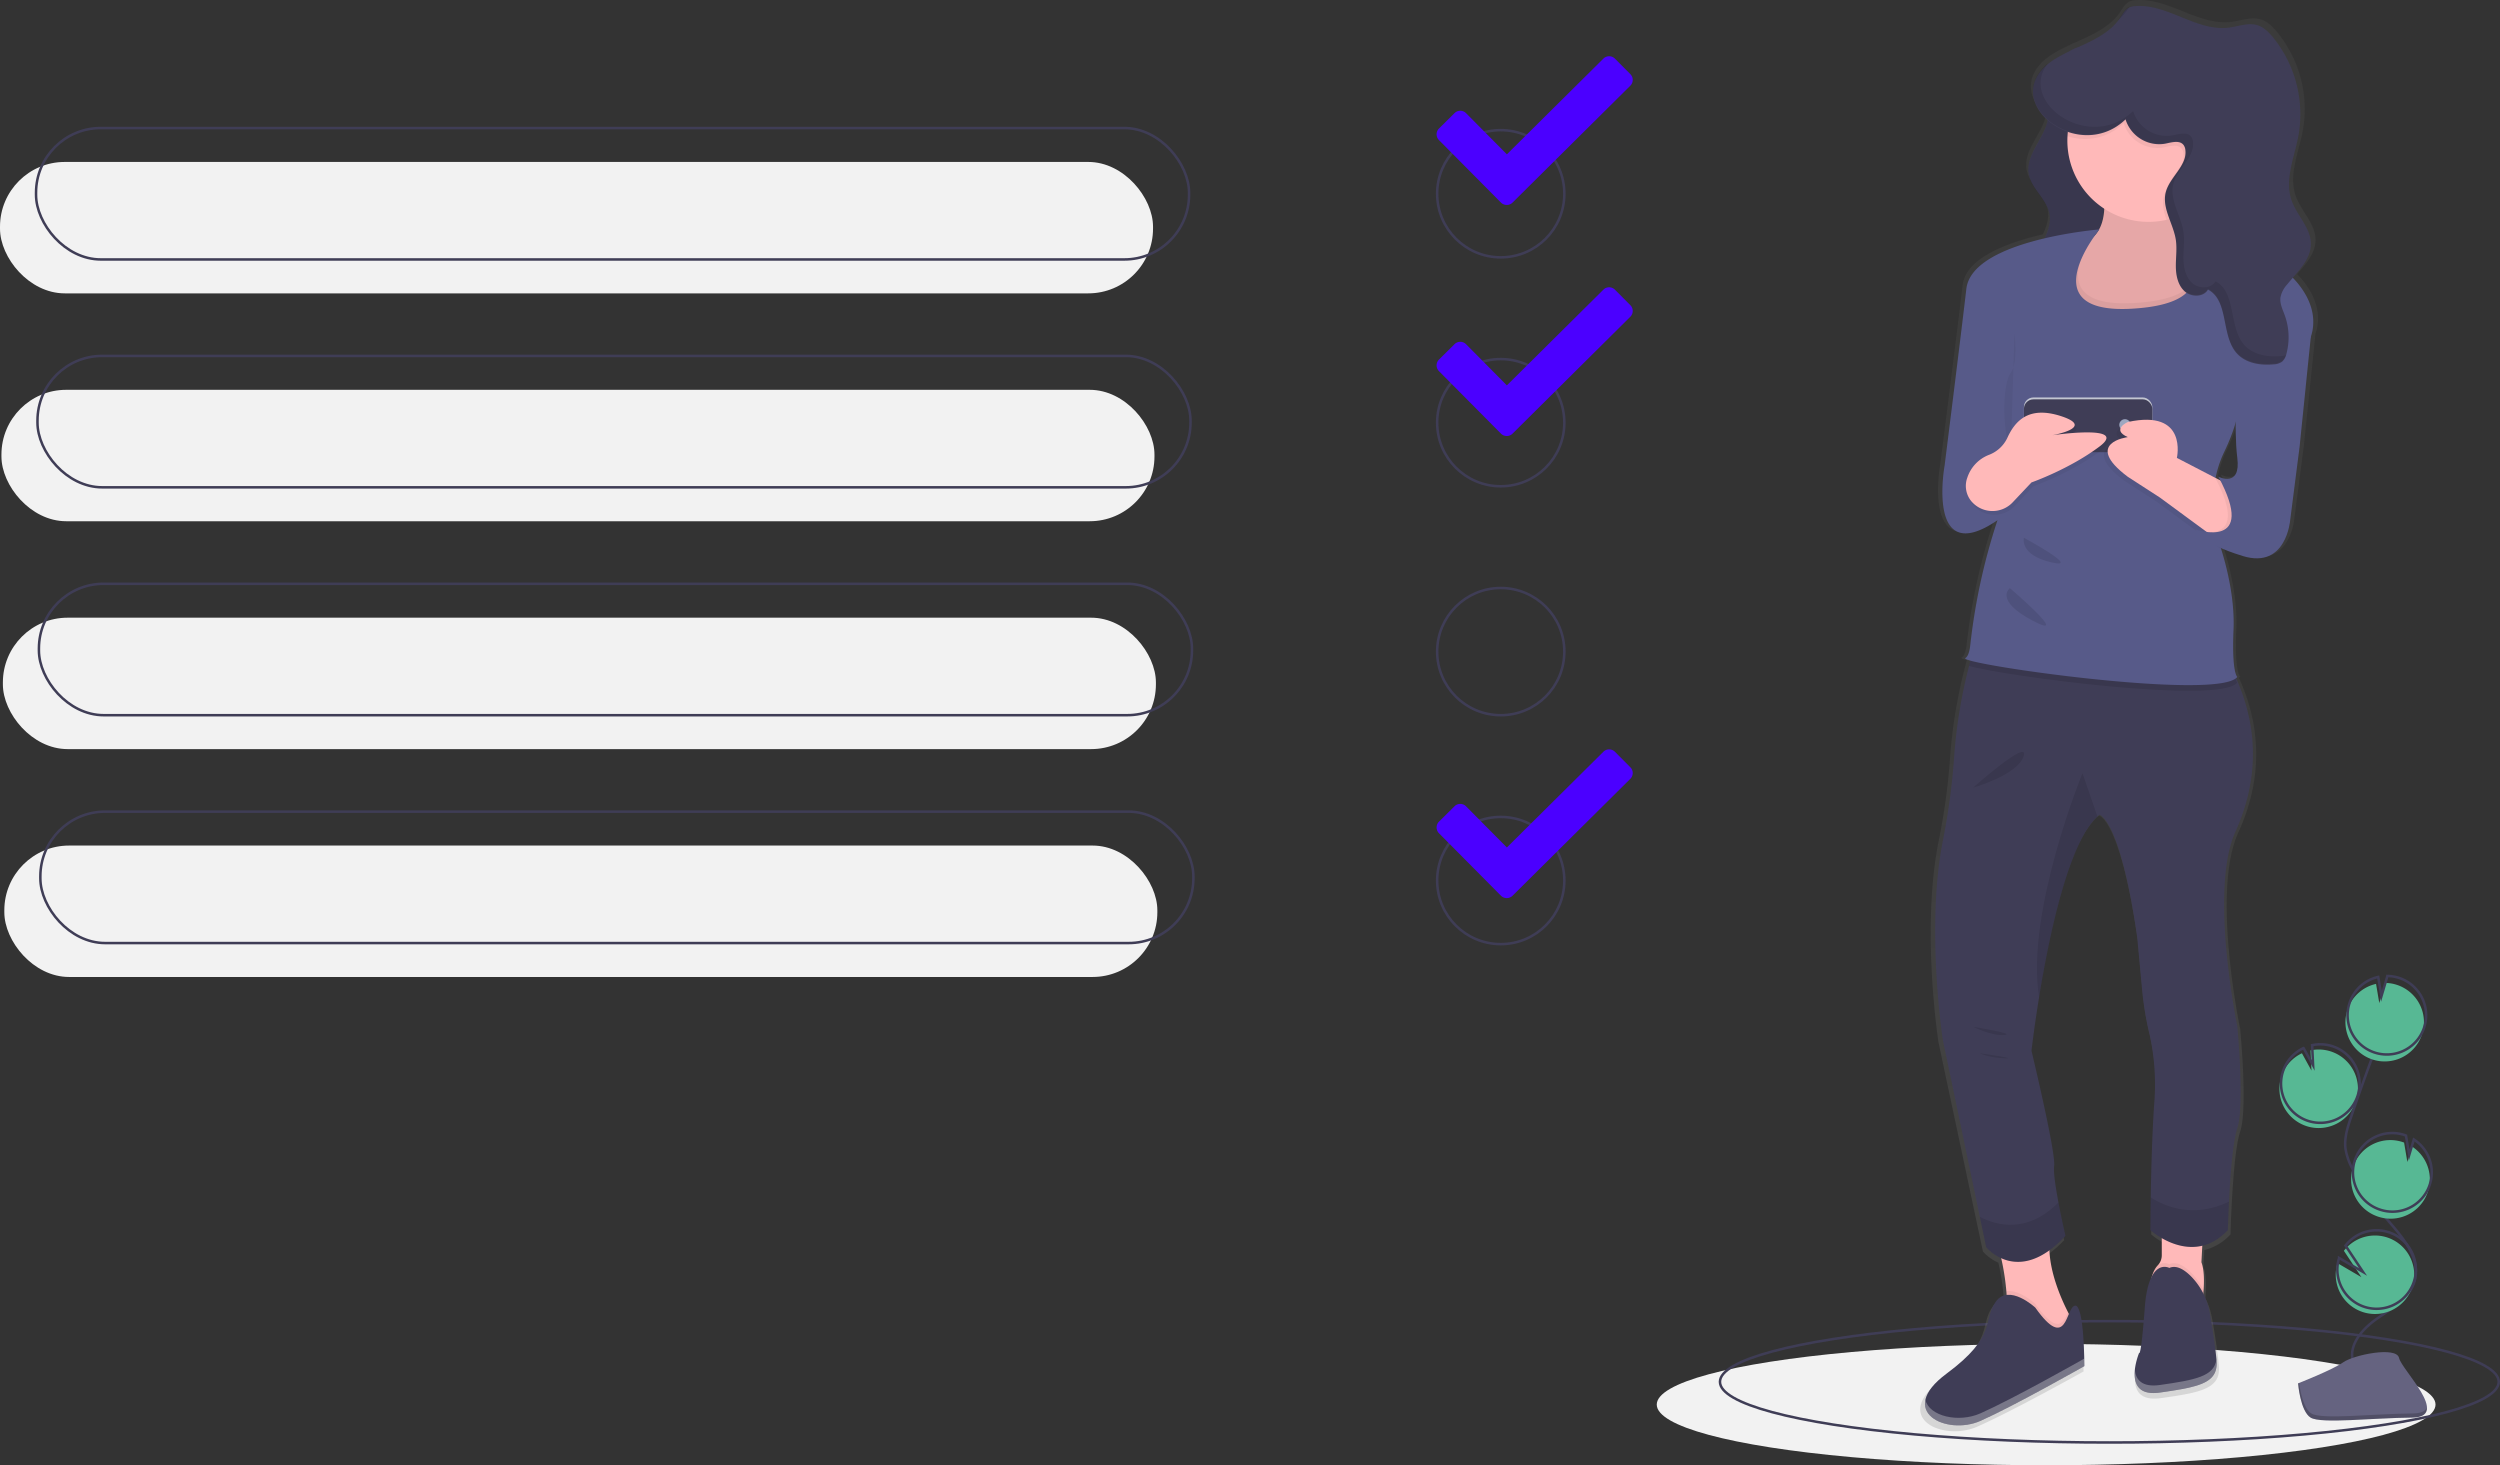 <svg id="b1906fbd-debd-48f4-becc-050b3be1d47c" data-name="Layer 1" xmlns="http://www.w3.org/2000/svg" xmlns:xlink="http://www.w3.org/1999/xlink" width="988.734" height="579.5" viewBox="0 0 988.734 579.5"><rect x="0" y="0" width="988.734" height="579.5" fill="#333333" stroke="none"/><defs><linearGradient id="ea70ace5-c99b-481d-ac97-2307e331f198" x1="943.983" y1="726.305" x2="943.983" y2="160.25" gradientUnits="userSpaceOnUse"><stop offset="0" stop-color="gray" stop-opacity="0.25"/><stop offset="0.535" stop-color="gray" stop-opacity="0.12"/><stop offset="1" stop-color="gray" stop-opacity="0.1"/></linearGradient></defs><title>accept request</title><circle cx="593.535" cy="76.625" r="25.15" fill="none" stroke="#3f3d56" stroke-miterlimit="10"/><path d="M750.678,189.576l-6.081-6.113a3.228,3.228,0,0,0-4.584-.032l-38.171,37.852-16.141-16.268a3.218,3.218,0,0,0-4.552-.032l-6.144,6.081a3.257,3.257,0,0,0-.032,4.584L699.486,240.354a3.257,3.257,0,0,0,4.584.032l46.576-46.225A3.229,3.229,0,0,0,750.678,189.576Z" transform="translate(-105.883 -160.25)" fill="#4b00ff"/><rect y="64.05" width="456.016" height="51.976" rx="25.61" fill="#f2f2f2"/><rect x="0.57" y="154.17" width="456.016" height="51.976" rx="25.61" fill="#f2f2f2"/><rect x="1.14" y="244.291" width="456.016" height="51.976" rx="25.61" fill="#f2f2f2"/><rect x="1.71" y="334.411" width="456.016" height="51.976" rx="25.61" fill="#f2f2f2"/><rect x="14.252" y="50.637" width="456.016" height="51.976" rx="25.61" fill="none" stroke="#3f3d56" stroke-miterlimit="10"/><rect x="14.822" y="140.757" width="456.016" height="51.976" rx="25.61" fill="none" stroke="#3f3d56" stroke-miterlimit="10"/><rect x="15.392" y="230.877" width="456.016" height="51.976" rx="25.61" fill="none" stroke="#3f3d56" stroke-miterlimit="10"/><rect x="15.962" y="320.997" width="456.016" height="51.976" rx="25.61" fill="none" stroke="#3f3d56" stroke-miterlimit="10"/><circle cx="593.535" cy="167.165" r="25.15" fill="none" stroke="#3f3d56" stroke-miterlimit="10"/><circle cx="593.535" cy="257.704" r="25.15" fill="none" stroke="#3f3d56" stroke-miterlimit="10"/><circle cx="593.535" cy="348.243" r="25.15" fill="none" stroke="#3f3d56" stroke-miterlimit="10"/><path d="M750.678,280.954l-6.081-6.113a3.228,3.228,0,0,0-4.584-.032l-38.171,37.852-16.141-16.268a3.218,3.218,0,0,0-4.552-.032l-6.144,6.081a3.257,3.257,0,0,0-.032,4.584L699.486,331.732a3.257,3.257,0,0,0,4.584.032L750.646,285.538A3.229,3.229,0,0,0,750.678,280.954Z" transform="translate(-105.883 -160.25)" fill="#4b00ff"/><path d="M750.678,463.709l-6.081-6.113a3.228,3.228,0,0,0-4.584-.032l-38.171,37.852-16.141-16.268a3.218,3.218,0,0,0-4.552-.032l-6.144,6.081a3.257,3.257,0,0,0-.032,4.584L699.486,514.487a3.257,3.257,0,0,0,4.584.032L750.646,468.293A3.229,3.229,0,0,0,750.678,463.709Z" transform="translate(-105.883 -160.25)" fill="#4b00ff"/><ellipse cx="809.234" cy="555.5" rx="154" ry="24" fill="#f2f2f2"/><ellipse cx="834.234" cy="546.5" rx="154" ry="24" fill="none" stroke="#3f3d56" stroke-miterlimit="10"/><path d="M1015.731,270.118q-.667-.76-1.372-1.479c3.61-4.095,7.346-8.295,7.312-13.558-.04-6.396-5.715-11.303-7.835-17.35-2.885-8.229,1.118-17.045,2.765-25.597a48.005,48.005,0,0,0-10.41-39.529c-1.667-1.97-3.603-3.876-6.084-4.658-3.775-1.19-7.79.463-11.723.949-12.983,1.603-24.795-9.584-37.841-8.582a7.036,7.036,0,0,0-2.511.562c-1.688.807-2.603,2.589-3.647,4.124-4.052,5.962-10.857,8.926-17.627,11.988a9.213,9.213,0,0,0-2.405,1.103c-2.033.947-4.035,1.934-5.924,3.052-12.782,7.566-10.928,18.151-3.391,24.689-1.473,7.34-8.976,13.804-7.684,21.35,1.013,5.916,7.174,9.942,8.361,15.827.689,3.418-.396,6.675-1.904,9.908-14.304,3.31-30.462,9.406-31.723,20.164-2.194,18.716-8.797,70.406-8.797,70.406s-7.65,41.415,21.419,21.837l-.373,1.102a240.92,240.92,0,0,0-10.669,48.817c-.295,2.469-.886,4.415-1.962,5.05-.39.23.381.595,2.06,1.052-.19.697-.394,1.389-.576,2.088a198.389,198.389,0,0,0-6.097,36.972,260.048,260.048,0,0,1-4.567,32.929c-6.885,34.638,0,79.065,0,79.065l15.024,70.737,2.57,12.093a17.969,17.969,0,0,0,6.09,4.395,94.292,94.292,0,0,1,2.088,13.165c.041.493.074.993.105,1.494a6.282,6.282,0,0,0-4.458,2.784c-5.355,7.53.765,13.554-19.889,28.614-5.336,3.891-7.91,7.428-8.562,10.434h0v0c-.703,3.235.824,5.851,3.548,7.623l.006.004a12.917,12.917,0,0,0,1.445.808l.023.011q.379.181.776.345l.004.001q.399.163.816.309l.048.016q.392.135.798.254l.058.017q.422.122.857.226c.025.006.05.011.074.017q.4.094.81.172c.035.007.07.014.106.021q.438.082.886.146c.032.005.065.008.098.013q.401.055.809.096c.052.005.103.011.155.016q.447.042.901.066c.039.002.078.003.116.005q.401.019.807.024c.063.001.127.002.19.002.302.001.605-.002.909-.013.04-.001.08-.004.12-.006q.403-.016.808-.046c.072-.005.143-.01.214-.016.303-.025.607-.055.91-.093.036-.004.072-.01.108-.015q.408-.052.815-.12c.076-.012.151-.025.227-.038.302-.053.603-.11.903-.175.029-.006.058-.014.087-.02.274-.061.547-.127.82-.199.077-.02.154-.04.23-.061.297-.081.593-.166.886-.26l.049-.017c.279-.09.556-.188.831-.289q.111-.041.222-.084c.29-.111.578-.226.862-.35,13.77-6.024,42.073-21.837,42.073-21.837l-0-.144-0-.096-.001-.14-.001-.125-.002-.219-.002-.196c-.001-.078-.002-.156-.003-.243l-.003-.231c-.001-.105-.003-.208-.004-.324-.001-.078-.003-.164-.004-.247-.002-.121-.004-.237-.006-.368q-.006-.312-.013-.658h0c-.141-6.58-.79-21.696-3.786-21.106-1.021.201-1.714,1.635-2.43,3.287-.116-.218-.234-.441-.354-.674-2.916-5.623-7.133-15.273-7.544-24.705a44.207,44.207,0,0,0,6.504-5.769s-1.538-6.476-2.846-13.306c-1.132-5.919-2.096-12.108-1.744-14.555.765-5.271-9.18-45.933-9.18-45.933s1.025-8.946,3.083-21.378c4.001-24.164,11.88-61.505,23.638-72.062.275-.241.543-.474.819-.685,0,0,8.415,1.506,15.299,48.945l1.997,21.129a122.618,122.618,0,0,0,2.968,17.364,91.451,91.451,0,0,1,1.92,27.771c-.872,12.455-1.247,27.116-1.408,37.409-.122,7.756-.122,13.042-.122,13.042a28.878,28.878,0,0,0,4.59,3.171v6.909a5.749,5.749,0,0,1-1.61,3.926l-.027.029a10.665,10.665,0,0,0-2.31,4.249c-1.335,2.404-2.465,6.308-2.938,12.588-1.53,20.331-2.295,18.072-2.295,18.072a26.81,26.81,0,0,0-1.735,6.856v0l0,.001c-.043.44-.071.882-.079,1.326-.001.07-.001.139-.001.209q-.001.305.011.608.006.149.016.297.015.225.038.448.021.203.049.403c.014.095.028.191.044.285q.047.271.109.535c.019.079.039.157.06.235.049.184.102.366.163.545.019.056.042.11.062.166q.091.244.199.479c.022.047.042.096.065.142.089.182.189.358.296.529.029.048.059.095.09.142a5.671,5.671,0,0,0,.366.496c.031.037.063.073.095.109a5.463,5.463,0,0,0,.461.473c.017.015.036.029.053.044a5.632,5.632,0,0,0,.529.409c.029.02.056.041.085.06a6.119,6.119,0,0,0,.629.359c.043.022.086.043.13.064a6.956,6.956,0,0,0,.719.292c.042.014.086.027.128.041a8.285,8.285,0,0,0,.851.229l.031.005c.298.062.614.108.944.145.046.005.089.011.135.016.327.032.671.05,1.029.056.067.001.134.002.201.002.363.001.741-.01,1.137-.036.062-.004.126-.01.188-.015.421-.032.856-.076,1.315-.14,16.064-2.259,23.714-3.765,22.949-12.801-.461-5.446-1.756-13.355-2.712-18.778a28.237,28.237,0,0,0-2.646-7.919q.06-.635.11-1.307c.275-3.735.26-8.178-.872-11.152l.353-6.593a21.02,21.02,0,0,0,10.357-6.208s.115-4.887.451-11.363c.505-10.007,1.515-23.817,3.374-29.299,3.06-9.036,0-40.662,0-40.662s-11.475-54.216-.765-77.559c9.448-20.591,9.365-41.189.278-61.265a3.098,3.098,0,0,0,.487-.481s-2.295-1.506-1.53-18.825c.584-13.218-3.286-26.865-5.152-32.591a79.727,79.727,0,0,0,8.977,3.224c17.594,5.271,19.124-14.307,19.124-14.307L1017.105,335.956l4.536-43.774-0-.002C1022.885,288.746,1024.552,280.168,1015.731,270.118Zm-77.766-29.015c-.021.485-.054.969-.103,1.451a19.488,19.488,0,0,1-.981,4.572,30.382,30.382,0,0,0,.949-6.108C937.874,241.047,937.92,241.074,937.965,241.103ZM984.211,348.004c.272.497.53.981.778,1.457l-1.932-.986a43.26,43.26,0,0,1,3.449-10.26,72.651,72.651,0,0,0,4.676-11.821,118.024,118.024,0,0,0,.679,14.08C993.391,352.522,984.211,348.004,984.211,348.004Z" transform="translate(-105.883 -160.25)" fill="url(#ea70ace5-c99b-481d-ac97-2307e331f198)"/><path d="M919.342,184.287c-2.445,1.668-5.001,3.595-5.872,6.424-1.404,4.563,2.119,9.144,2.468,13.905.634,8.657-9.157,15.812-7.713,24.372.989,5.867,7.003,9.86,8.162,15.696,1.69,8.511-7.536,16.017-6.81,24.664.387,4.606,3.59,8.517,7.225,11.372a35.168,35.168,0,0,0,17.645,7.24c-.428-7.404-5.92-14.141-4.977-21.497.646-5.044,4.195-9.169,6.248-13.822,3.605-8.169,2.452-17.624.289-26.287S930.722,209.127,930.565,200.2c-.095-5.374,2.427-13.272.577-18.371C928.894,175.63,923.532,181.43,919.342,184.287Z" transform="translate(-105.883 -160.25)" fill="#3f3d56"/><path d="M919.342,184.493c-2.445,1.668-5.001,3.595-5.872,6.424-1.404,4.563,2.119,9.144,2.468,13.905.634,8.657-9.157,15.812-7.713,24.372.989,5.867,7.003,9.86,8.162,15.696,1.69,8.511-7.536,16.017-6.81,24.664.387,4.606,3.59,8.517,7.225,11.372a35.168,35.168,0,0,0,17.645,7.24c-.428-7.404-5.92-14.141-4.977-21.497.646-5.044,4.195-9.169,6.248-13.822,3.605-8.169,2.452-17.624.289-26.287s-5.284-17.227-5.441-26.154c-.095-5.374,2.427-13.272.577-18.371C928.894,175.836,923.532,181.636,919.342,184.493Z" transform="translate(-105.883 -160.25)" opacity="0.1"/><path d="M926.499,684.112l-6.721,6.721s-23.897,12.695-20.91-4.481a61.803,61.803,0,0,0,.515-15.443,95.985,95.985,0,0,0-4.249-21.149L917.538,645.28c-3.726,11.709,2.412,26.451,6.243,33.956C925.327,682.26,926.499,684.112,926.499,684.112Z" transform="translate(-105.883 -160.25)" fill="#ffb9b9"/><path d="M977.385,670.528a68.315,68.315,0,0,1-.851,6.863s-18.669,12.695-20.163-1.494c-.971-9.245,1.225-13.42,2.883-15.204l.026-.028a5.749,5.749,0,0,0,1.572-3.894V640.053L977.28,645.28l-.747,14.189C977.638,662.419,977.653,666.824,977.385,670.528Z" transform="translate(-105.883 -160.25)" fill="#ffb9b9"/><path d="M926.499,684.112l-6.721,6.721s-23.897,12.695-20.91-4.481a61.803,61.803,0,0,0,.515-15.443c5.235-.769,11.433,4.988,11.433,4.988,8.752,12.352,11.112,7.677,12.964,3.338C925.327,682.26,926.499,684.112,926.499,684.112Z" transform="translate(-105.883 -160.25)" opacity="0.05"/><path d="M910.817,677.391s-10.455-9.708-15.682-2.24.747,13.442-19.416,28.377,0,24.644,13.442,18.669,41.073-21.656,41.073-21.656,0-24.644-3.734-23.897S923.512,695.314,910.817,677.391Z" transform="translate(-105.883 -160.25)" fill="#3f3d56"/><path d="M977.385,670.528a68.315,68.315,0,0,1-.851,6.863s-18.669,12.695-20.163-1.494c-.971-9.245,1.225-13.42,2.883-15.204a4.461,4.461,0,0,1,4.585-.478c2.987-1.329,6.273.889,8.991,3.756A26.399,26.399,0,0,1,977.385,670.528Z" transform="translate(-105.883 -160.25)" opacity="0.05"/><path d="M963.838,661.709s-8.215-4.481-9.708,15.682-2.24,17.923-2.24,17.923-7.468,17.923,8.215,15.682,23.15-3.734,22.403-12.695c-.45-5.401-1.714-13.244-2.647-18.623a27.383,27.383,0,0,0-7.028-14.216C970.107,662.594,966.825,660.381,963.838,661.709Z" transform="translate(-105.883 -160.25)" fill="#3f3d56"/><path d="M990.722,566.122s2.987,31.365,0,40.326c-1.815,5.436-2.8,19.132-3.293,29.057-.329,6.422-.441,11.269-.441,11.269-14.189,14.935-30.618,0-30.618,0s0-5.242.119-12.934c.157-10.208.523-24.748,1.374-37.1a92.094,92.094,0,0,0-1.874-27.541A123.369,123.369,0,0,1,953.092,551.978l-1.949-20.954c-6.721-47.047-14.935-48.54-14.935-48.54-.269.209-.53.441-.799.68-11.478,10.47-19.17,47.502-23.075,71.466-2.009,12.329-3.01,21.201-3.01,21.201s9.708,40.326,8.961,45.553c-.344,2.427.597,8.565,1.703,14.435,1.277,6.773,2.778,13.196,2.778,13.196-18.669,20.163-31.365,4.481-31.365,4.481l-2.509-11.993-14.667-70.152s-6.721-44.06,0-78.411a261.77,261.77,0,0,0,4.458-32.656,199.617,199.617,0,0,1,5.952-36.667q1.367-5.332,3.032-10.582s28.041-4.876,54.447-4.876c19.804,0,38.683,2.741,44.127,12.344q1.882,3.316,3.42,6.646c9.454,20.32,9.738,41.192.314,62.057C979.52,512.354,990.722,566.122,990.722,566.122Z" transform="translate(-105.883 -160.25)" fill="#3f3d56"/><path d="M927.993,295.043s-39.579-40.326-9.708-37.339c6.773.68,11.358-.53,14.398-2.8,3.465-2.584,4.921-6.542,5.324-10.671.821-8.237-2.546-17.146-2.546-17.146s40.326-32.111,32.111,8.215a68.747,68.747,0,0,0-1.568,12.464c-.134,8.558,2.681,11.836,6.631,13.181,6.661,2.278,16.563-.911,21.074,6.467C1001.924,280.854,927.993,295.043,927.993,295.043Z" transform="translate(-105.883 -160.25)" fill="#ffb9b9"/><path d="M927.993,295.043s-39.579-40.326-9.708-37.339c6.773.68,11.358-.53,14.398-2.8,3.465-2.584,4.921-6.542,5.324-10.671.821-8.237-2.546-17.146-2.546-17.146s40.326-32.111,32.111,8.215a68.747,68.747,0,0,0-1.568,12.464c-.134,8.558,2.681,11.836,6.631,13.181,6.661,2.278,16.563-.911,21.074,6.467C1001.924,280.854,927.993,295.043,927.993,295.043Z" transform="translate(-105.883 -160.25)" opacity="0.1"/><path d="M987.735,215.885a32.111,32.111,0,0,1-64.223,0c0-.597.015-1.195.052-1.785a32.11,32.11,0,0,1,64.17,1.785Z" transform="translate(-105.883 -160.25)" fill="#ffb9b9"/><path d="M927.993,295.043s-39.579-40.326-9.708-37.339c6.773.68,11.358-.53,14.398-2.8-5.78,9.589-12.284,26.832,16.967,25.204,26.772-1.486,26.316-12.158,22.986-19.162,6.661,2.278,16.563-.911,21.074,6.467C1001.924,280.854,927.993,295.043,927.993,295.043Z" transform="translate(-105.883 -160.25)" opacity="0.05"/><path d="M990.722,430.209c-6.796,8.834-93.421-2.748-106.087-6.594q1.367-5.332,3.032-10.582s28.041-4.876,54.447-4.876c19.804,0,38.683,2.741,44.127,12.344q1.882,3.316,3.42,6.646C990.139,429.821,990.722,430.209,990.722,430.209Z" transform="translate(-105.883 -160.25)" opacity="0.1"/><path d="M936.207,250.983s-50.407,4.107-52.648,23.523c-2.142,18.561-8.588,69.823-8.588,69.823s-7.468,41.073,20.91,21.656l-.364,1.093a242.191,242.191,0,0,0-10.415,48.413c-.288,2.448-.865,4.378-1.915,5.008-3.734,2.24,100.068,17.176,107.536,7.468,0,0-2.24-1.494-1.494-18.669s-5.974-35.098-5.974-35.098-5.974-17.923,2.24-35.098,5.227-22.403,5.227-22.403l28.377-21.656s6.128-10.506-5.075-23.474a38.812,38.812,0,0,0-26.672-13.142l-19.574-1.392s21.45,23.073-18.876,25.313S936.207,250.983,936.207,250.983Z" transform="translate(-105.883 -160.25)" fill="#575a89"/><path d="M902.603,292.056s1.494,11.948-1.494,15.682-3.734,20.91,0,31.365" transform="translate(-105.883 -160.25)" opacity="0.05"/><path d="M935.408,483.163c-11.478,10.47-19.17,47.502-23.075,71.466-5.437-33.358,17.153-88.575,17.153-88.575Z" transform="translate(-105.883 -160.25)" opacity="0.1"/><path d="M922.765,649.014c-18.669,20.163-31.365,4.481-31.365,4.481l-2.509-11.993c7.057,3.667,18.983,6.512,31.096-5.683C921.264,642.592,922.765,649.014,922.765,649.014Z" transform="translate(-105.883 -160.25)" opacity="0.1"/><path d="M987.429,635.505c-.329,6.422-.441,11.269-.441,11.269-14.189,14.935-30.618,0-30.618,0s0-5.242.119-12.934C962.651,637.753,973.725,642.061,987.429,635.505Z" transform="translate(-105.883 -160.25)" opacity="0.1"/><rect x="800.453" y="157.196" width="50.781" height="20.91" rx="3.75" fill="#cdd0db"/><rect x="800.453" y="157.196" width="50.781" height="20.91" rx="3.75" opacity="0.05"/><rect x="800.453" y="157.943" width="50.781" height="20.91" rx="3.75" fill="#3f3d56"/><circle cx="840.406" cy="168.024" r="2.24" fill="#9da7c0"/><path d="M884.724,350.558a14.523,14.523,0,0,1,8.436-8.888,13.241,13.241,0,0,0,7.243-6.503c2.945-6.519,8.173-13.24,21.615-8.759s-3.734,7.468-3.734,7.468,30.618-4.481,18.669,4.481-26.884,14.189-26.884,14.189l-7.354,7.787a10.992,10.992,0,0,1-16.417-.326A9.511,9.511,0,0,1,884.724,350.558Z" transform="translate(-105.883 -160.25)" opacity="0.05"/><path d="M883.977,349.064a14.523,14.523,0,0,1,8.436-8.888,13.241,13.241,0,0,0,7.243-6.503c2.945-6.519,8.173-13.24,21.615-8.759s-3.734,7.468-3.734,7.468,30.618-4.481,18.669,4.481-26.884,14.189-26.884,14.189l-7.354,7.787a10.992,10.992,0,0,1-16.417-.326A9.511,9.511,0,0,1,883.977,349.064Z" transform="translate(-105.883 -160.25)" fill="#ffb9b9"/><path d="M989.228,364.493,984.001,377.188l-6.691-4.921-18.699-13.748-12.695-8.215c-17.923-13.442,0-15.682,0-15.682-6.721-2.987,0-5.974,0-5.974,23.897-5.227,19.416,14.189,19.416,14.189l15.137,7.849,5.026,2.606Z" transform="translate(-105.883 -160.25)" opacity="0.05"/><path d="M990.722,362.999l-5.227,12.695-6.691-4.921-18.699-13.748L947.409,348.811c-17.923-13.442,0-15.682,0-15.682-6.721-2.987,0-5.974,0-5.974,23.897-5.227,19.416,14.189,19.416,14.189l15.137,7.849,5.026,2.606Z" transform="translate(-105.883 -160.25)" fill="#ffb9b9"/><path d="M990.722,362.999l-5.227,12.695-6.691-4.921c6.056.217,13.21-2.711,3.159-21.582l5.026,2.606Z" transform="translate(-105.883 -160.25)" opacity="0.05"/><path d="M1018.353,287.575l1.441,5.875-4.429,43.412-3.734,29.124s-1.494,19.416-18.669,14.189-18.669-10.455-18.669-10.455,24.644,8.215,8.961-20.91c0,0,8.961,4.481,7.468-7.468s0-32.858,0-32.858Z" transform="translate(-105.883 -160.25)" fill="#575a89"/><path d="M987.735,215.885a32.116,32.116,0,0,1-25.009,31.32c-1.075-3.107-1.837-6.198-1.053-9.342,1.516-6.101,8.558-10.552,7.774-16.787a4.137,4.137,0,0,0-.709-1.957c-1.576-2.076-4.787-1.045-7.341-.53a13.968,13.968,0,0,1-15.623-9.633,21.825,21.825,0,0,1-22.209,5.145,32.11,32.11,0,0,1,64.17,1.785Z" transform="translate(-105.883 -160.25)" opacity="0.05"/><path d="M946.524,207.463a13.956,13.956,0,0,0,15.616,9.63c2.556-.51,5.766-1.542,7.342.535a4.035,4.035,0,0,1,.708,1.95c.79,6.24-6.253,10.688-7.77,16.792-1.562,6.285,3.017,12.356,3.992,18.759.533,3.503-.031,7.071.01,10.613s.836,7.349,3.462,9.727,7.481,2.402,9.24-.673c8.403,4.44,5.048,18.203,11.428,25.247,3.519,3.885,9.308,4.819,14.527,4.321a6.127,6.127,0,0,0,3.415-1.102,5.934,5.934,0,0,0,1.67-3.14,25.471,25.471,0,0,0-.65-15.105c-.838-2.32-2.038-4.665-1.728-7.112a10.529,10.529,0,0,1,2.59-5.076c4.012-4.974,9.487-9.783,9.447-16.173-.039-6.343-5.579-11.21-7.648-17.206-2.816-8.161,1.092-16.904,2.699-25.386a48.157,48.157,0,0,0-10.163-39.203c-1.628-1.954-3.517-3.844-5.939-4.619-3.685-1.18-7.605.46-11.444.941-12.674,1.59-24.205-9.504-36.94-8.511a6.779,6.779,0,0,0-2.452.558c-1.648.801-2.541,2.567-3.56,4.09-5.622,8.404-16.674,10.799-25.339,16.009C893.731,198.545,927.171,226.089,946.524,207.463Z" transform="translate(-105.883 -160.25)" fill="#3f3d56"/><path d="M889.161,719.211c-8.727,3.879-20.282,1.146-21.801-5.335-1.829,8.556,11.831,12.753,21.801,8.322,13.442-5.974,41.073-21.656,41.073-21.656s-0-1.16-.038-2.965C929.39,698.032,902.402,713.326,889.161,719.211Z" transform="translate(-105.883 -160.25)" fill="#fff" opacity="0.3"/><path d="M982.469,697.871c-.861,6.718-8.312,8.13-22.365,10.138-7.146,1.021-9.479-2.147-9.908-5.896-.467,4.802.897,10.171,9.908,8.883,15.682-2.24,23.15-3.734,22.403-12.695C982.496,698.162,982.481,698.014,982.469,697.871Z" transform="translate(-105.883 -160.25)" fill="#fff" opacity="0.3"/><g opacity="0.1"><path d="M1008.065,301.073c-5.218.498-11.007-.437-14.527-4.321-6.381-7.044-3.025-20.806-11.428-25.246-1.759,3.075-6.614,3.051-9.24.673s-3.422-6.184-3.462-9.727.524-7.111-.01-10.613c-.975-6.403-5.554-12.474-3.992-18.759,1.517-6.104,8.56-10.552,7.77-16.792a4.035,4.035,0,0,0-.708-1.95c-1.576-2.077-4.786-1.045-7.342-.535a13.956,13.956,0,0,1-15.616-9.63c-17.299,16.649-45.847-3.591-33.64-18.943-19.049,15.481,12.203,39.686,30.653,21.93a13.956,13.956,0,0,0,15.616,9.63c2.556-.51,5.766-1.542,7.342.535a4.035,4.035,0,0,1,.708,1.95c.79,6.24-6.253,10.688-7.77,16.792-1.562,6.285,3.017,12.356,3.992,18.759.533,3.503-.031,7.071.01,10.613s.836,7.349,3.462,9.727,7.481,2.402,9.24-.673c8.403,4.44,5.048,18.203,11.428,25.246,3.519,3.885,9.308,4.819,14.527,4.321a6.128,6.128,0,0,0,3.415-1.102,4.866,4.866,0,0,0,1.379-2.186A10.468,10.468,0,0,1,1008.065,301.073Z" transform="translate(-105.883 -160.25)"/><path d="M947.362,164.029c.257-.384.505-.782.76-1.178-.062.026-.126.045-.187.075-1.648.801-2.541,2.567-3.56,4.09q-.526.786-1.113,1.503A21.346,21.346,0,0,0,947.362,164.029Z" transform="translate(-105.883 -160.25)"/></g><path d="M906.336,372.935s-1.932,6.721,10.763,9.708S906.336,372.935,906.336,372.935Z" transform="translate(-105.883 -160.25)" opacity="0.1"/><path d="M900.778,392.849s-6.481,4.73,9.152,12.944S900.778,392.849,900.778,392.849Z" transform="translate(-105.883 -160.25)" opacity="0.1"/><path d="M886.232,471.758s17.594-4.979,19.999-12.446S886.232,471.758,886.232,471.758Z" transform="translate(-105.883 -160.25)" opacity="0.1"/><path d="M886.232,566.349s7.58,3.734,12.378,3.236S886.232,566.349,886.232,566.349Z" transform="translate(-105.883 -160.25)" opacity="0.1"/><path d="M888.892,576.804s3.427,1.742,9.718,1.991S888.892,576.804,888.892,576.804Z" transform="translate(-105.883 -160.25)" opacity="0.1"/><path d="M1017.605,605.45a15.529,15.529,0,1,0,2.068-29.782l.389,7.993-3.781-6.85a15.47,15.47,0,0,0-7.971,8.747,15.228,15.228,0,0,0-.893,4.201A15.526,15.526,0,0,0,1017.605,605.45Z" transform="translate(-105.883 -160.25)" fill="#57b894"/><path d="M1036.316,698.152c-1.335-6.797,4.449-12.824,10.163-16.741s12.389-7.766,14.339-14.413c2.802-9.553-5.544-18.302-12.039-25.847a93.49,93.49,0,0,1-12.329-18.323,25.222,25.222,0,0,1-2.949-8.331c-.512-4.235.848-8.448,2.219-12.488q6.849-20.184,14.645-40.03" transform="translate(-105.883 -160.25)" fill="none" stroke="#3f3d56" stroke-miterlimit="10"/><path d="M1018.245,603.392a15.529,15.529,0,1,0,2.068-29.782l.389,7.993-3.781-6.85a15.47,15.47,0,0,0-7.971,8.747,15.228,15.228,0,0,0-.893,4.201A15.526,15.526,0,0,0,1018.245,603.392Z" transform="translate(-105.883 -160.25)" fill="none" stroke="#3f3d56" stroke-miterlimit="10"/><path d="M1034.418,559.219a15.511,15.511,0,0,1,11.177-9.847l1.279,7.598,2.37-7.98a15.527,15.527,0,1,1-14.826,10.229Z" transform="translate(-105.883 -160.25)" fill="#57b894"/><path d="M1035.271,556.475A15.511,15.511,0,0,1,1046.448,546.628l1.279,7.598,2.37-7.98a15.527,15.527,0,1,1-14.826,10.229Z" transform="translate(-105.883 -160.25)" fill="none" stroke="#3f3d56" stroke-miterlimit="10"/><path d="M1046.053,641.305a15.527,15.527,0,0,0,13.743-27.624l-1.821,6.133-1.292-7.688a.272.272,0,0,0-.04-.015,15.528,15.528,0,1,0-10.59,29.194Z" transform="translate(-105.883 -160.25)" fill="#57b894"/><path d="M1046.792,638.526a15.527,15.527,0,0,0,13.743-27.624l-1.821,6.133-1.292-7.688a.271.271,0,0,0-.04-.015,15.528,15.528,0,1,0-10.59,29.194Z" transform="translate(-105.883 -160.25)" fill="none" stroke="#3f3d56" stroke-miterlimit="10"/><path d="M1029.887,667.093a15.52,15.52,0,1,0,2.992-12.16l6.919,10.413-9.453-5.527A15.383,15.383,0,0,0,1029.887,667.093Z" transform="translate(-105.883 -160.25)" fill="#57b894"/><path d="M1030.526,665.035a15.52,15.52,0,1,0,2.992-12.16l6.919,10.413-9.453-5.527A15.383,15.383,0,0,0,1030.526,665.035Z" transform="translate(-105.883 -160.25)" fill="none" stroke="#3f3d56" stroke-miterlimit="10"/><path d="M1014.757,707.359s13.703-5.37,17.833-8.311,21.079-6.452,22.103-1.736,20.593,23.457,5.122,23.581-35.947,2.538-40.069.028S1014.757,707.359,1014.757,707.359Z" transform="translate(-105.883 -160.25)" fill="#656380"/><path d="M1060.091,719.252c-15.471.125-35.947,2.538-40.069.028-3.139-1.912-4.39-8.773-4.808-11.938-.29.012-.457.018-.457.018s.868,11.052,4.99,13.562,24.598.097,40.069-.028c4.466-.036,6.008-1.625,5.924-3.978C1065.118,718.337,1063.415,719.225,1060.091,719.252Z" transform="translate(-105.883 -160.25)" opacity="0.2"/></svg>